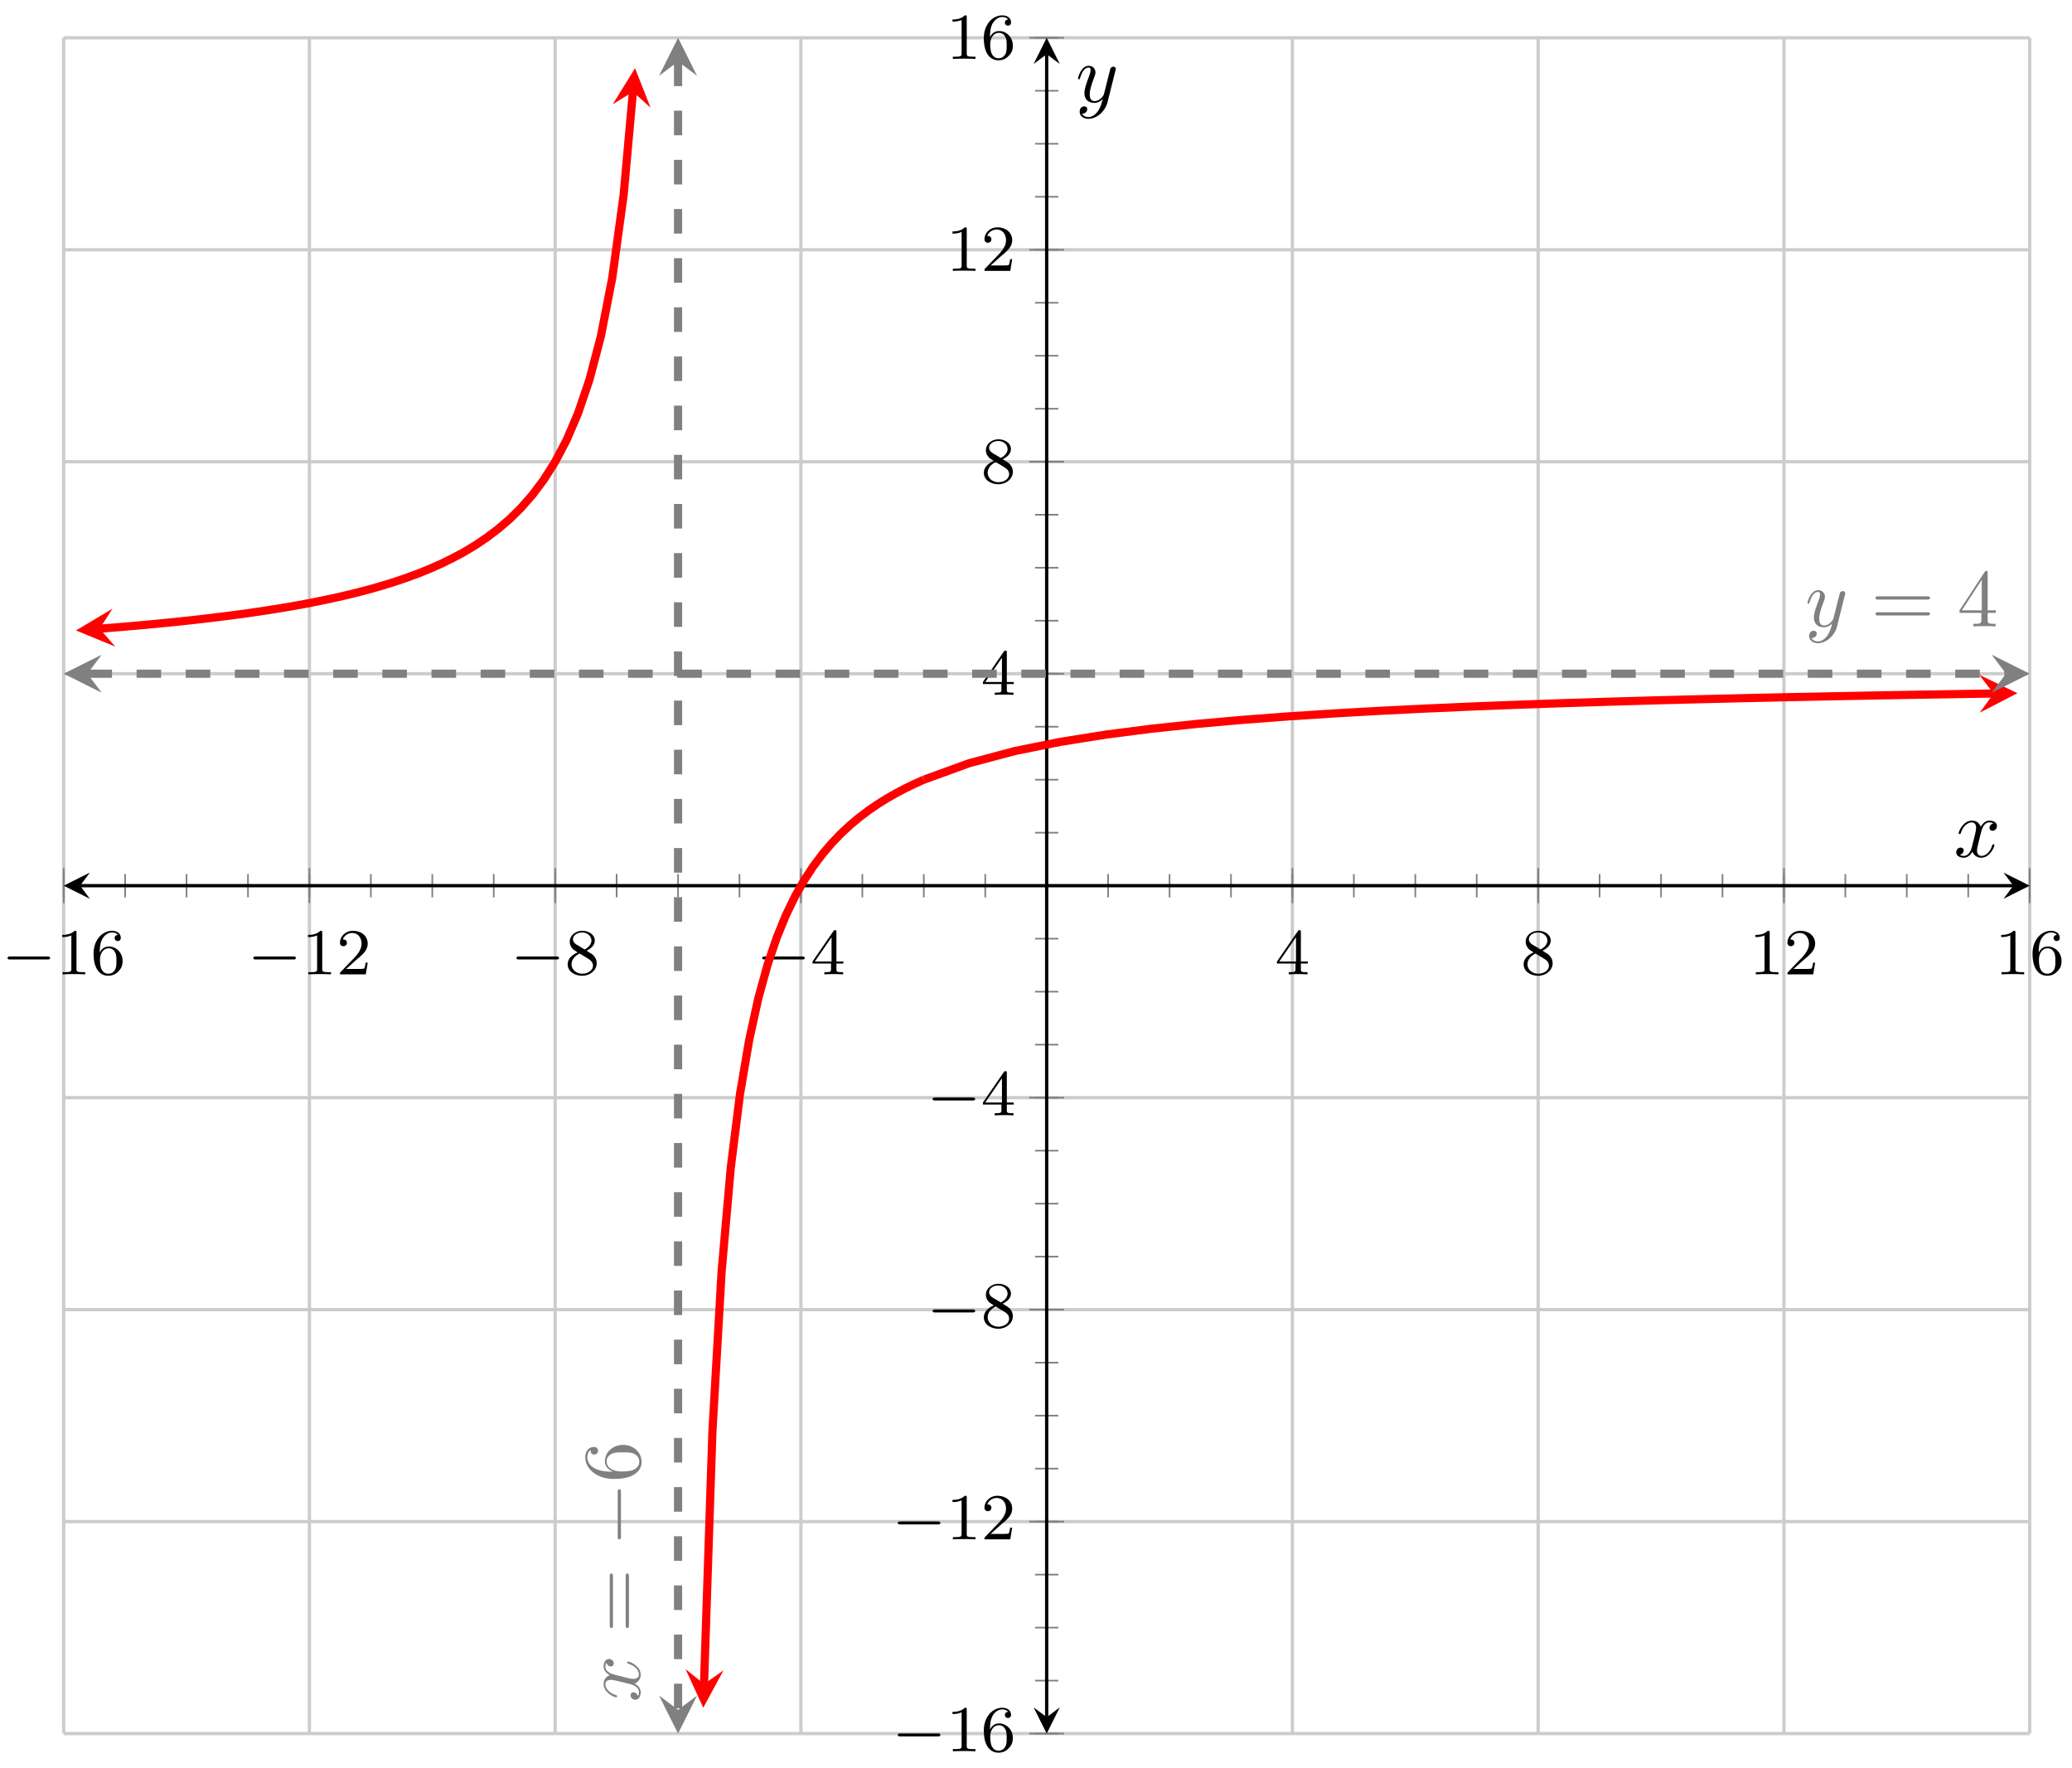 <?xml version="1.0" encoding="UTF-8"?>
<svg xmlns="http://www.w3.org/2000/svg" xmlns:xlink="http://www.w3.org/1999/xlink" width="252pt" height="215pt" viewBox="0 0 252 215" version="1.1">
<defs>
<g>
<symbol overflow="visible" id="glyph0-0">
<path style="stroke:none;" d=""/>
</symbol>
<symbol overflow="visible" id="glyph0-1">
<path style="stroke:none;" d="M 5.562 -1.812 C 5.703 -1.812 5.875 -1.812 5.875 -1.984 C 5.875 -2.172 5.703 -2.172 5.562 -2.172 L 1 -2.172 C 0.875 -2.172 0.703 -2.172 0.703 -1.984 C 0.703 -1.812 0.875 -1.812 1 -1.812 Z M 5.562 -1.812 "/>
</symbol>
<symbol overflow="visible" id="glyph1-0">
<path style="stroke:none;" d=""/>
</symbol>
<symbol overflow="visible" id="glyph1-1">
<path style="stroke:none;" d="M 2.5 -5.078 C 2.5 -5.297 2.484 -5.297 2.266 -5.297 C 1.938 -4.984 1.516 -4.797 0.766 -4.797 L 0.766 -4.531 C 0.984 -4.531 1.406 -4.531 1.875 -4.734 L 1.875 -0.656 C 1.875 -0.359 1.844 -0.266 1.094 -0.266 L 0.812 -0.266 L 0.812 0 C 1.141 -0.031 1.828 -0.031 2.188 -0.031 C 2.547 -0.031 3.234 -0.031 3.562 0 L 3.562 -0.266 L 3.281 -0.266 C 2.531 -0.266 2.5 -0.359 2.5 -0.656 Z M 2.5 -5.078 "/>
</symbol>
<symbol overflow="visible" id="glyph1-2">
<path style="stroke:none;" d="M 1.094 -2.641 C 1.094 -3.297 1.156 -3.875 1.438 -4.359 C 1.688 -4.766 2.094 -5.094 2.594 -5.094 C 2.75 -5.094 3.109 -5.062 3.297 -4.797 C 2.938 -4.766 2.906 -4.5 2.906 -4.422 C 2.906 -4.172 3.094 -4.047 3.281 -4.047 C 3.422 -4.047 3.656 -4.125 3.656 -4.438 C 3.656 -4.906 3.297 -5.297 2.578 -5.297 C 1.469 -5.297 0.344 -4.25 0.344 -2.531 C 0.344 -0.359 1.359 0.172 2.125 0.172 C 2.516 0.172 2.922 0.062 3.281 -0.281 C 3.609 -0.594 3.875 -0.922 3.875 -1.625 C 3.875 -2.656 3.078 -3.391 2.203 -3.391 C 1.625 -3.391 1.281 -3.031 1.094 -2.641 Z M 2.125 -0.078 C 1.703 -0.078 1.438 -0.359 1.328 -0.594 C 1.141 -0.953 1.125 -1.484 1.125 -1.797 C 1.125 -2.578 1.547 -3.172 2.172 -3.172 C 2.562 -3.172 2.812 -2.969 2.953 -2.688 C 3.125 -2.391 3.125 -2.031 3.125 -1.625 C 3.125 -1.219 3.125 -0.875 2.969 -0.578 C 2.75 -0.219 2.484 -0.078 2.125 -0.078 Z M 2.125 -0.078 "/>
</symbol>
<symbol overflow="visible" id="glyph1-3">
<path style="stroke:none;" d="M 2.25 -1.625 C 2.375 -1.75 2.703 -2.016 2.844 -2.125 C 3.328 -2.578 3.797 -3.016 3.797 -3.734 C 3.797 -4.688 3 -5.297 2.016 -5.297 C 1.047 -5.297 0.422 -4.578 0.422 -3.859 C 0.422 -3.469 0.734 -3.422 0.844 -3.422 C 1.016 -3.422 1.266 -3.531 1.266 -3.844 C 1.266 -4.25 0.859 -4.25 0.766 -4.25 C 1 -4.844 1.531 -5.031 1.922 -5.031 C 2.656 -5.031 3.047 -4.406 3.047 -3.734 C 3.047 -2.906 2.469 -2.297 1.516 -1.344 L 0.516 -0.297 C 0.422 -0.219 0.422 -0.203 0.422 0 L 3.562 0 L 3.797 -1.422 L 3.547 -1.422 C 3.531 -1.266 3.469 -0.875 3.375 -0.719 C 3.328 -0.656 2.719 -0.656 2.594 -0.656 L 1.172 -0.656 Z M 2.25 -1.625 "/>
</symbol>
<symbol overflow="visible" id="glyph1-4">
<path style="stroke:none;" d="M 2.641 -2.875 C 3.094 -3.094 3.641 -3.484 3.641 -4.109 C 3.641 -4.875 2.859 -5.297 2.125 -5.297 C 1.281 -5.297 0.594 -4.719 0.594 -3.969 C 0.594 -3.672 0.688 -3.406 0.891 -3.172 C 1.031 -3 1.062 -2.984 1.547 -2.672 C 0.562 -2.234 0.344 -1.656 0.344 -1.219 C 0.344 -0.328 1.234 0.172 2.109 0.172 C 3.078 0.172 3.875 -0.5 3.875 -1.344 C 3.875 -1.844 3.609 -2.172 3.469 -2.312 C 3.344 -2.438 3.328 -2.453 2.641 -2.875 Z M 1.406 -3.625 C 1.172 -3.766 0.984 -4 0.984 -4.266 C 0.984 -4.766 1.531 -5.094 2.109 -5.094 C 2.719 -5.094 3.234 -4.672 3.234 -4.109 C 3.234 -3.656 2.875 -3.266 2.406 -3.031 Z M 1.797 -2.531 C 1.828 -2.516 2.734 -1.953 2.875 -1.875 C 3 -1.797 3.422 -1.547 3.422 -1.062 C 3.422 -0.453 2.766 -0.078 2.125 -0.078 C 1.406 -0.078 0.812 -0.562 0.812 -1.219 C 0.812 -1.812 1.25 -2.281 1.797 -2.531 Z M 1.797 -2.531 "/>
</symbol>
<symbol overflow="visible" id="glyph1-5">
<path style="stroke:none;" d="M 3.141 -5.156 C 3.141 -5.312 3.141 -5.375 2.969 -5.375 C 2.875 -5.375 2.859 -5.375 2.781 -5.266 L 0.234 -1.562 L 0.234 -1.312 L 2.484 -1.312 L 2.484 -0.641 C 2.484 -0.344 2.469 -0.266 1.844 -0.266 L 1.672 -0.266 L 1.672 0 C 2.344 -0.031 2.359 -0.031 2.812 -0.031 C 3.266 -0.031 3.281 -0.031 3.953 0 L 3.953 -0.266 L 3.781 -0.266 C 3.156 -0.266 3.141 -0.344 3.141 -0.641 L 3.141 -1.312 L 3.984 -1.312 L 3.984 -1.562 L 3.141 -1.562 Z M 2.547 -4.516 L 2.547 -1.562 L 0.516 -1.562 Z M 2.547 -4.516 "/>
</symbol>
<symbol overflow="visible" id="glyph2-0">
<path style="stroke:none;" d=""/>
</symbol>
<symbol overflow="visible" id="glyph2-1">
<path style="stroke:none;" d="M 4.844 -3.797 C 4.891 -3.938 4.891 -3.953 4.891 -4.031 C 4.891 -4.203 4.75 -4.297 4.594 -4.297 C 4.5 -4.297 4.344 -4.234 4.25 -4.094 C 4.234 -4.031 4.141 -3.734 4.109 -3.547 C 4.031 -3.297 3.969 -3.016 3.906 -2.75 L 3.453 -0.953 C 3.422 -0.812 2.984 -0.109 2.328 -0.109 C 1.828 -0.109 1.719 -0.547 1.719 -0.922 C 1.719 -1.375 1.891 -2 2.219 -2.875 C 2.375 -3.281 2.422 -3.391 2.422 -3.594 C 2.422 -4.031 2.109 -4.406 1.609 -4.406 C 0.656 -4.406 0.297 -2.953 0.297 -2.875 C 0.297 -2.766 0.391 -2.766 0.406 -2.766 C 0.516 -2.766 0.516 -2.797 0.562 -2.953 C 0.844 -3.891 1.234 -4.188 1.578 -4.188 C 1.656 -4.188 1.828 -4.188 1.828 -3.875 C 1.828 -3.625 1.719 -3.359 1.656 -3.172 C 1.25 -2.109 1.078 -1.547 1.078 -1.078 C 1.078 -0.188 1.703 0.109 2.297 0.109 C 2.688 0.109 3.016 -0.062 3.297 -0.344 C 3.172 0.172 3.047 0.672 2.656 1.203 C 2.391 1.531 2.016 1.828 1.562 1.828 C 1.422 1.828 0.969 1.797 0.797 1.406 C 0.953 1.406 1.094 1.406 1.219 1.281 C 1.328 1.203 1.422 1.062 1.422 0.875 C 1.422 0.562 1.156 0.531 1.062 0.531 C 0.828 0.531 0.5 0.688 0.5 1.172 C 0.5 1.672 0.938 2.047 1.562 2.047 C 2.578 2.047 3.609 1.141 3.891 0.016 Z M 4.844 -3.797 "/>
</symbol>
<symbol overflow="visible" id="glyph2-2">
<path style="stroke:none;" d="M 3.328 -3.016 C 3.391 -3.266 3.625 -4.188 4.312 -4.188 C 4.359 -4.188 4.609 -4.188 4.812 -4.062 C 4.531 -4 4.344 -3.766 4.344 -3.516 C 4.344 -3.359 4.453 -3.172 4.719 -3.172 C 4.938 -3.172 5.25 -3.344 5.25 -3.75 C 5.25 -4.266 4.672 -4.406 4.328 -4.406 C 3.75 -4.406 3.406 -3.875 3.281 -3.656 C 3.031 -4.312 2.5 -4.406 2.203 -4.406 C 1.172 -4.406 0.594 -3.125 0.594 -2.875 C 0.594 -2.766 0.703 -2.766 0.719 -2.766 C 0.797 -2.766 0.828 -2.797 0.844 -2.875 C 1.188 -3.938 1.844 -4.188 2.188 -4.188 C 2.375 -4.188 2.719 -4.094 2.719 -3.516 C 2.719 -3.203 2.547 -2.547 2.188 -1.141 C 2.031 -0.531 1.672 -0.109 1.234 -0.109 C 1.172 -0.109 0.953 -0.109 0.734 -0.234 C 0.984 -0.297 1.203 -0.5 1.203 -0.781 C 1.203 -1.047 0.984 -1.125 0.844 -1.125 C 0.531 -1.125 0.297 -0.875 0.297 -0.547 C 0.297 -0.094 0.781 0.109 1.219 0.109 C 1.891 0.109 2.25 -0.594 2.266 -0.641 C 2.391 -0.281 2.75 0.109 3.344 0.109 C 4.375 0.109 4.938 -1.172 4.938 -1.422 C 4.938 -1.531 4.859 -1.531 4.828 -1.531 C 4.734 -1.531 4.719 -1.484 4.688 -1.422 C 4.359 -0.344 3.688 -0.109 3.375 -0.109 C 2.984 -0.109 2.828 -0.422 2.828 -0.766 C 2.828 -0.984 2.875 -1.203 2.984 -1.641 Z M 3.328 -3.016 "/>
</symbol>
<symbol overflow="visible" id="glyph3-0">
<path style="stroke:none;" d=""/>
</symbol>
<symbol overflow="visible" id="glyph3-1">
<path style="stroke:none;" d="M 6.844 -3.266 C 7 -3.266 7.188 -3.266 7.188 -3.453 C 7.188 -3.656 7 -3.656 6.859 -3.656 L 0.891 -3.656 C 0.75 -3.656 0.562 -3.656 0.562 -3.453 C 0.562 -3.266 0.75 -3.266 0.891 -3.266 Z M 6.859 -1.328 C 7 -1.328 7.188 -1.328 7.188 -1.531 C 7.188 -1.719 7 -1.719 6.844 -1.719 L 0.891 -1.719 C 0.75 -1.719 0.562 -1.719 0.562 -1.531 C 0.562 -1.328 0.75 -1.328 0.891 -1.328 Z M 6.859 -1.328 "/>
</symbol>
<symbol overflow="visible" id="glyph3-2">
<path style="stroke:none;" d="M 2.938 -1.641 L 2.938 -0.781 C 2.938 -0.422 2.906 -0.312 2.172 -0.312 L 1.969 -0.312 L 1.969 0 C 2.375 -0.031 2.891 -0.031 3.312 -0.031 C 3.734 -0.031 4.25 -0.031 4.672 0 L 4.672 -0.312 L 4.453 -0.312 C 3.719 -0.312 3.703 -0.422 3.703 -0.781 L 3.703 -1.641 L 4.688 -1.641 L 4.688 -1.953 L 3.703 -1.953 L 3.703 -6.484 C 3.703 -6.688 3.703 -6.75 3.531 -6.75 C 3.453 -6.75 3.422 -6.75 3.344 -6.625 L 0.281 -1.953 L 0.281 -1.641 Z M 2.984 -1.953 L 0.562 -1.953 L 2.984 -5.672 Z M 2.984 -1.953 "/>
</symbol>
<symbol overflow="visible" id="glyph4-0">
<path style="stroke:none;" d=""/>
</symbol>
<symbol overflow="visible" id="glyph4-1">
<path style="stroke:none;" d="M -3.016 -3.328 C -3.266 -3.391 -4.188 -3.625 -4.188 -4.312 C -4.188 -4.359 -4.188 -4.609 -4.062 -4.812 C -4 -4.531 -3.766 -4.344 -3.516 -4.344 C -3.359 -4.344 -3.172 -4.453 -3.172 -4.719 C -3.172 -4.938 -3.344 -5.25 -3.75 -5.25 C -4.266 -5.25 -4.406 -4.672 -4.406 -4.328 C -4.406 -3.75 -3.875 -3.406 -3.656 -3.281 C -4.312 -3.031 -4.406 -2.5 -4.406 -2.203 C -4.406 -1.172 -3.125 -0.594 -2.875 -0.594 C -2.766 -0.594 -2.766 -0.703 -2.766 -0.719 C -2.766 -0.797 -2.797 -0.828 -2.875 -0.844 C -3.938 -1.188 -4.188 -1.844 -4.188 -2.188 C -4.188 -2.375 -4.094 -2.719 -3.516 -2.719 C -3.203 -2.719 -2.547 -2.547 -1.141 -2.188 C -0.531 -2.031 -0.109 -1.672 -0.109 -1.234 C -0.109 -1.172 -0.109 -0.953 -0.234 -0.734 C -0.297 -0.984 -0.5 -1.203 -0.781 -1.203 C -1.047 -1.203 -1.125 -0.984 -1.125 -0.844 C -1.125 -0.531 -0.875 -0.297 -0.547 -0.297 C -0.094 -0.297 0.109 -0.781 0.109 -1.219 C 0.109 -1.891 -0.594 -2.25 -0.641 -2.266 C -0.281 -2.391 0.109 -2.75 0.109 -3.344 C 0.109 -4.375 -1.172 -4.938 -1.422 -4.938 C -1.531 -4.938 -1.531 -4.859 -1.531 -4.828 C -1.531 -4.734 -1.484 -4.719 -1.422 -4.688 C -0.344 -4.359 -0.109 -3.688 -0.109 -3.375 C -0.109 -2.984 -0.422 -2.828 -0.766 -2.828 C -0.984 -2.828 -1.203 -2.875 -1.641 -2.984 Z M -3.016 -3.328 "/>
</symbol>
<symbol overflow="visible" id="glyph5-0">
<path style="stroke:none;" d=""/>
</symbol>
<symbol overflow="visible" id="glyph5-1">
<path style="stroke:none;" d="M -3.266 -6.844 C -3.266 -7 -3.266 -7.188 -3.453 -7.188 C -3.656 -7.188 -3.656 -7 -3.656 -6.859 L -3.656 -0.891 C -3.656 -0.75 -3.656 -0.562 -3.453 -0.562 C -3.266 -0.562 -3.266 -0.75 -3.266 -0.891 Z M -1.328 -6.859 C -1.328 -7 -1.328 -7.188 -1.531 -7.188 C -1.719 -7.188 -1.719 -7 -1.719 -6.844 L -1.719 -0.891 C -1.719 -0.75 -1.719 -0.562 -1.531 -0.562 C -1.328 -0.562 -1.328 -0.75 -1.328 -0.891 Z M -1.328 -6.859 "/>
</symbol>
<symbol overflow="visible" id="glyph5-2">
<path style="stroke:none;" d="M -3.266 -1.312 L -3.516 -1.312 C -6.031 -1.312 -6.391 -2.547 -6.391 -3.062 C -6.391 -3.297 -6.328 -3.719 -5.984 -3.938 C -5.984 -3.781 -5.984 -3.391 -5.547 -3.391 C -5.234 -3.391 -5.078 -3.625 -5.078 -3.844 C -5.078 -4 -5.172 -4.312 -5.562 -4.312 C -6.156 -4.312 -6.641 -3.875 -6.641 -3.047 C -6.641 -1.766 -5.359 -0.422 -3.156 -0.422 C -0.484 -0.422 0.219 -1.578 0.219 -2.5 C 0.219 -3.609 -0.719 -4.562 -2.031 -4.562 C -3.297 -4.562 -4.25 -3.672 -4.25 -2.562 C -4.25 -1.891 -3.75 -1.516 -3.266 -1.312 Z M -0.062 -2.5 C -0.062 -1.875 -0.656 -1.578 -0.812 -1.516 C -1.281 -1.328 -2.078 -1.328 -2.25 -1.328 C -3.031 -1.328 -4.031 -1.656 -4.031 -2.547 C -4.031 -2.719 -4.031 -3.172 -3.406 -3.484 C -3.047 -3.656 -2.531 -3.656 -2.047 -3.656 C -1.562 -3.656 -1.062 -3.656 -0.703 -3.484 C -0.109 -3.188 -0.062 -2.734 -0.062 -2.5 Z M -0.062 -2.5 "/>
</symbol>
<symbol overflow="visible" id="glyph6-0">
<path style="stroke:none;" d=""/>
</symbol>
<symbol overflow="visible" id="glyph6-1">
<path style="stroke:none;" d="M -2.297 -6.562 C -2.297 -6.734 -2.297 -6.922 -2.5 -6.922 C -2.688 -6.922 -2.688 -6.734 -2.688 -6.562 L -2.688 -1.172 C -2.688 -1 -2.688 -0.828 -2.5 -0.828 C -2.297 -0.828 -2.297 -1 -2.297 -1.172 Z M -2.297 -6.562 "/>
</symbol>
</g>
<clipPath id="clip1">
  <path d="M 7.746 4.594 L 92 4.594 L 92 91 L 7.746 91 Z M 7.746 4.594 "/>
</clipPath>
<clipPath id="clip2">
  <path d="M 71 80 L 127 80 L 127 210.82 L 71 210.82 Z M 71 80 "/>
</clipPath>
<clipPath id="clip3">
  <path d="M 98 70 L 246.855 70 L 246.855 109 L 98 109 Z M 98 70 "/>
</clipPath>
<clipPath id="clip4">
  <path d="M 7.746 79 L 13 79 L 13 85 L 7.746 85 Z M 7.746 79 "/>
</clipPath>
<clipPath id="clip5">
  <path d="M 242 79 L 246.855 79 L 246.855 85 L 242 85 Z M 242 79 "/>
</clipPath>
<clipPath id="clip6">
  <path d="M 80 4.594 L 85 4.594 L 85 10 L 80 10 Z M 80 4.594 "/>
</clipPath>
<clipPath id="clip7">
  <path d="M 80 206 L 85 206 L 85 210.82 L 80 210.82 Z M 80 206 "/>
</clipPath>
</defs>
<g id="surface1">
<path style="fill:none;stroke-width:0.399;stroke-linecap:butt;stroke-linejoin:miter;stroke:rgb(79.999%,79.999%,79.999%);stroke-opacity:1;stroke-miterlimit:10;" d="M 0.001 0.002 L 0.001 206.228 M 29.887 0.002 L 29.887 206.228 M 59.777 0.002 L 59.777 206.228 M 89.663 0.002 L 89.663 206.228 M 149.44 0.002 L 149.44 206.228 M 179.33 0.002 L 179.33 206.228 M 209.22 0.002 L 209.22 206.228 M 239.106 0.002 L 239.106 206.228 " transform="matrix(1,0,0,-1,7.745,210.822)"/>
<path style="fill:none;stroke-width:0.399;stroke-linecap:butt;stroke-linejoin:miter;stroke:rgb(79.999%,79.999%,79.999%);stroke-opacity:1;stroke-miterlimit:10;" d="M 0.001 0.002 L 239.106 0.002 M 0.001 25.779 L 239.106 25.779 M 0.001 51.556 L 239.106 51.556 M 0.001 77.334 L 239.106 77.334 M 0.001 128.892 L 239.106 128.892 M 0.001 154.67 L 239.106 154.67 M 0.001 180.447 L 239.106 180.447 M 0.001 206.228 L 239.106 206.228 " transform="matrix(1,0,0,-1,7.745,210.822)"/>
<path style="fill:none;stroke-width:0.199;stroke-linecap:butt;stroke-linejoin:miter;stroke:rgb(50%,50%,50%);stroke-opacity:1;stroke-miterlimit:10;" d="M 0.001 101.697 L 0.001 104.529 M 7.474 101.697 L 7.474 104.529 M 14.942 101.697 L 14.942 104.529 M 22.415 101.697 L 22.415 104.529 M 29.887 101.697 L 29.887 104.529 M 37.36 101.697 L 37.36 104.529 M 44.832 101.697 L 44.832 104.529 M 52.305 101.697 L 52.305 104.529 M 59.777 101.697 L 59.777 104.529 M 67.25 101.697 L 67.25 104.529 M 74.722 101.697 L 74.722 104.529 M 82.191 101.697 L 82.191 104.529 M 89.663 101.697 L 89.663 104.529 M 97.136 101.697 L 97.136 104.529 M 104.609 101.697 L 104.609 104.529 M 112.081 101.697 L 112.081 104.529 M 119.554 101.697 L 119.554 104.529 M 127.026 101.697 L 127.026 104.529 M 134.499 101.697 L 134.499 104.529 M 141.971 101.697 L 141.971 104.529 M 149.44 101.697 L 149.44 104.529 M 156.912 101.697 L 156.912 104.529 M 164.385 101.697 L 164.385 104.529 M 171.857 101.697 L 171.857 104.529 M 179.33 101.697 L 179.33 104.529 M 186.802 101.697 L 186.802 104.529 M 194.275 101.697 L 194.275 104.529 M 201.747 101.697 L 201.747 104.529 M 209.22 101.697 L 209.22 104.529 M 216.688 101.697 L 216.688 104.529 M 224.161 101.697 L 224.161 104.529 M 231.633 101.697 L 231.633 104.529 M 239.106 101.697 L 239.106 104.529 " transform="matrix(1,0,0,-1,7.745,210.822)"/>
<path style="fill:none;stroke-width:0.199;stroke-linecap:butt;stroke-linejoin:miter;stroke:rgb(50%,50%,50%);stroke-opacity:1;stroke-miterlimit:10;" d="M 0.001 100.986 L 0.001 105.24 M 29.887 100.986 L 29.887 105.24 M 59.777 100.986 L 59.777 105.24 M 89.663 100.986 L 89.663 105.24 M 149.44 100.986 L 149.44 105.24 M 179.33 100.986 L 179.33 105.24 M 209.22 100.986 L 209.22 105.24 M 239.106 100.986 L 239.106 105.24 " transform="matrix(1,0,0,-1,7.745,210.822)"/>
<path style="fill:none;stroke-width:0.199;stroke-linecap:butt;stroke-linejoin:miter;stroke:rgb(50%,50%,50%);stroke-opacity:1;stroke-miterlimit:10;" d="M 118.136 0.002 L 120.971 0.002 M 118.136 6.443 L 120.971 6.443 M 118.136 12.888 L 120.971 12.888 M 118.136 19.334 L 120.971 19.334 M 118.136 25.779 L 120.971 25.779 M 118.136 32.224 L 120.971 32.224 M 118.136 38.666 L 120.971 38.666 M 118.136 45.111 L 120.971 45.111 M 118.136 51.556 L 120.971 51.556 M 118.136 58.002 L 120.971 58.002 M 118.136 64.447 L 120.971 64.447 M 118.136 70.888 L 120.971 70.888 M 118.136 77.334 L 120.971 77.334 M 118.136 83.779 L 120.971 83.779 M 118.136 90.224 L 120.971 90.224 M 118.136 96.67 L 120.971 96.67 M 118.136 103.115 L 120.971 103.115 M 118.136 109.556 L 120.971 109.556 M 118.136 116.002 L 120.971 116.002 M 118.136 122.447 L 120.971 122.447 M 118.136 128.892 L 120.971 128.892 M 118.136 135.338 L 120.971 135.338 M 118.136 141.779 L 120.971 141.779 M 118.136 148.224 L 120.971 148.224 M 118.136 154.67 L 120.971 154.67 M 118.136 161.115 L 120.971 161.115 M 118.136 167.56 L 120.971 167.56 M 118.136 174.002 L 120.971 174.002 M 118.136 180.447 L 120.971 180.447 M 118.136 186.892 L 120.971 186.892 M 118.136 193.338 L 120.971 193.338 M 118.136 199.783 L 120.971 199.783 M 118.136 206.228 L 120.971 206.228 " transform="matrix(1,0,0,-1,7.745,210.822)"/>
<path style="fill:none;stroke-width:0.199;stroke-linecap:butt;stroke-linejoin:miter;stroke:rgb(50%,50%,50%);stroke-opacity:1;stroke-miterlimit:10;" d="M 117.429 0.002 L 121.678 0.002 M 117.429 25.779 L 121.678 25.779 M 117.429 51.556 L 121.678 51.556 M 117.429 77.334 L 121.678 77.334 M 117.429 128.892 L 121.678 128.892 M 117.429 154.67 L 121.678 154.67 M 117.429 180.447 L 121.678 180.447 M 117.429 206.228 L 121.678 206.228 " transform="matrix(1,0,0,-1,7.745,210.822)"/>
<path style="fill:none;stroke-width:0.399;stroke-linecap:butt;stroke-linejoin:miter;stroke:rgb(0%,0%,0%);stroke-opacity:1;stroke-miterlimit:10;" d="M 1.993 103.115 L 237.114 103.115 " transform="matrix(1,0,0,-1,7.745,210.822)"/>
<path style=" stroke:none;fill-rule:nonzero;fill:rgb(0%,0%,0%);fill-opacity:1;" d="M 7.746 107.707 L 10.934 109.305 L 9.738 107.707 L 10.934 106.113 "/>
<path style=" stroke:none;fill-rule:nonzero;fill:rgb(0%,0%,0%);fill-opacity:1;" d="M 246.855 107.707 L 243.668 106.113 L 244.863 107.707 L 243.668 109.305 "/>
<path style="fill:none;stroke-width:0.399;stroke-linecap:butt;stroke-linejoin:miter;stroke:rgb(0%,0%,0%);stroke-opacity:1;stroke-miterlimit:10;" d="M 119.554 1.994 L 119.554 204.232 " transform="matrix(1,0,0,-1,7.745,210.822)"/>
<path style=" stroke:none;fill-rule:nonzero;fill:rgb(0%,0%,0%);fill-opacity:1;" d="M 127.301 210.82 L 128.895 207.633 L 127.301 208.828 L 125.707 207.633 "/>
<path style=" stroke:none;fill-rule:nonzero;fill:rgb(0%,0%,0%);fill-opacity:1;" d="M 127.301 4.594 L 125.707 7.785 L 127.301 6.59 L 128.895 7.785 "/>
<g style="fill:rgb(0%,0%,0%);fill-opacity:1;">
  <use xlink:href="#glyph0-1" x="0.217" y="118.491"/>
</g>
<g style="fill:rgb(0%,0%,0%);fill-opacity:1;">
  <use xlink:href="#glyph1-1" x="6.803" y="118.491"/>
  <use xlink:href="#glyph1-2" x="11.035" y="118.491"/>
</g>
<g style="fill:rgb(0%,0%,0%);fill-opacity:1;">
  <use xlink:href="#glyph0-1" x="30.106" y="118.491"/>
</g>
<g style="fill:rgb(0%,0%,0%);fill-opacity:1;">
  <use xlink:href="#glyph1-1" x="36.692" y="118.491"/>
  <use xlink:href="#glyph1-3" x="40.925" y="118.491"/>
</g>
<g style="fill:rgb(0%,0%,0%);fill-opacity:1;">
  <use xlink:href="#glyph0-1" x="62.112" y="118.491"/>
</g>
<g style="fill:rgb(0%,0%,0%);fill-opacity:1;">
  <use xlink:href="#glyph1-4" x="68.698" y="118.491"/>
</g>
<g style="fill:rgb(0%,0%,0%);fill-opacity:1;">
  <use xlink:href="#glyph0-1" x="92.001" y="118.491"/>
</g>
<g style="fill:rgb(0%,0%,0%);fill-opacity:1;">
  <use xlink:href="#glyph1-5" x="98.587" y="118.491"/>
</g>
<g style="fill:rgb(0%,0%,0%);fill-opacity:1;">
  <use xlink:href="#glyph1-5" x="155.072" y="118.491"/>
</g>
<g style="fill:rgb(0%,0%,0%);fill-opacity:1;">
  <use xlink:href="#glyph1-4" x="184.961" y="118.491"/>
</g>
<g style="fill:rgb(0%,0%,0%);fill-opacity:1;">
  <use xlink:href="#glyph1-1" x="212.733" y="118.491"/>
  <use xlink:href="#glyph1-3" x="216.965" y="118.491"/>
</g>
<g style="fill:rgb(0%,0%,0%);fill-opacity:1;">
  <use xlink:href="#glyph1-1" x="242.622" y="118.491"/>
  <use xlink:href="#glyph1-2" x="246.854" y="118.491"/>
</g>
<g style="fill:rgb(0%,0%,0%);fill-opacity:1;">
  <use xlink:href="#glyph0-1" x="108.49" y="212.975"/>
</g>
<g style="fill:rgb(0%,0%,0%);fill-opacity:1;">
  <use xlink:href="#glyph1-1" x="115.076" y="212.975"/>
  <use xlink:href="#glyph1-2" x="119.308" y="212.975"/>
</g>
<g style="fill:rgb(0%,0%,0%);fill-opacity:1;">
  <use xlink:href="#glyph0-1" x="108.49" y="187.197"/>
</g>
<g style="fill:rgb(0%,0%,0%);fill-opacity:1;">
  <use xlink:href="#glyph1-1" x="115.076" y="187.197"/>
  <use xlink:href="#glyph1-3" x="119.308" y="187.197"/>
</g>
<g style="fill:rgb(0%,0%,0%);fill-opacity:1;">
  <use xlink:href="#glyph0-1" x="112.724" y="161.418"/>
</g>
<g style="fill:rgb(0%,0%,0%);fill-opacity:1;">
  <use xlink:href="#glyph1-4" x="119.31" y="161.418"/>
</g>
<g style="fill:rgb(0%,0%,0%);fill-opacity:1;">
  <use xlink:href="#glyph0-1" x="112.724" y="135.64"/>
</g>
<g style="fill:rgb(0%,0%,0%);fill-opacity:1;">
  <use xlink:href="#glyph1-5" x="119.31" y="135.64"/>
</g>
<g style="fill:rgb(0%,0%,0%);fill-opacity:1;">
  <use xlink:href="#glyph1-5" x="119.311" y="84.499"/>
</g>
<g style="fill:rgb(0%,0%,0%);fill-opacity:1;">
  <use xlink:href="#glyph1-4" x="119.311" y="58.72"/>
</g>
<g style="fill:rgb(0%,0%,0%);fill-opacity:1;">
  <use xlink:href="#glyph1-1" x="115.077" y="32.942"/>
  <use xlink:href="#glyph1-3" x="119.309" y="32.942"/>
</g>
<g style="fill:rgb(0%,0%,0%);fill-opacity:1;">
  <use xlink:href="#glyph1-1" x="115.077" y="7.164"/>
  <use xlink:href="#glyph1-2" x="119.309" y="7.164"/>
</g>
<g clip-path="url(#clip1)" clip-rule="nonzero">
<path style="fill:none;stroke-width:0.996;stroke-linecap:butt;stroke-linejoin:miter;stroke:rgb(100%,0%,0%);stroke-opacity:1;stroke-miterlimit:10;" d="M 4.376 134.365 L 2.884 134.256 L 4.271 134.361 L 5.657 134.47 L 7.044 134.584 L 8.431 134.701 L 9.821 134.826 L 11.208 134.955 L 12.595 135.092 L 13.981 135.232 L 15.372 135.381 L 16.759 135.537 L 18.145 135.701 L 19.532 135.873 L 20.923 136.052 L 22.309 136.24 L 23.696 136.443 L 25.083 136.654 L 26.473 136.877 L 27.86 137.111 L 29.247 137.361 L 30.633 137.631 L 32.024 137.916 L 33.411 138.217 L 34.797 138.541 L 36.184 138.888 L 37.575 139.26 L 38.961 139.666 L 40.348 140.099 L 41.735 140.572 L 43.125 141.084 L 44.512 141.642 L 45.899 142.256 L 47.285 142.935 L 48.676 143.681 L 50.063 144.513 L 51.449 145.447 L 52.836 146.494 L 54.227 147.685 L 55.613 149.052 L 57 150.631 L 58.387 152.478 L 59.777 154.67 L 61.164 157.306 L 62.551 160.545 L 63.937 164.619 L 65.328 169.9 L 66.715 177.006 L 68.101 187.092 L 69.23 199.658 " transform="matrix(1,0,0,-1,7.745,210.822)"/>
</g>
<path style=" stroke:none;fill-rule:nonzero;fill:rgb(100%,0%,0%);fill-opacity:1;" d="M 9.238 76.668 L 14.02 78.633 L 12.121 76.457 L 13.68 74.023 "/>
<path style=" stroke:none;fill-rule:nonzero;fill:rgb(100%,0%,0%);fill-opacity:1;" d="M 77.234 8.289 L 74.52 12.684 L 76.977 11.164 L 79.125 13.098 "/>
<g clip-path="url(#clip2)" clip-rule="nonzero">
<path style="fill:none;stroke-width:0.996;stroke-linecap:butt;stroke-linejoin:miter;stroke:rgb(100%,0%,0%);stroke-opacity:1;stroke-miterlimit:10;" d="M 77.879 6.033 L 78.902 36.76 L 80.019 56.189 L 81.136 68.853 L 82.253 77.76 L 83.375 84.365 L 84.492 89.459 L 85.609 93.51 L 86.726 96.802 L 87.843 99.537 L 88.96 101.838 L 90.078 103.806 L 91.195 105.51 L 92.316 106.994 L 93.433 108.302 L 94.55 109.463 L 95.667 110.502 L 96.784 111.431 L 97.902 112.275 L 99.019 113.037 L 100.14 113.736 L 101.257 114.373 L 102.374 114.959 L 103.491 115.502 L 104.609 116.002 " transform="matrix(1,0,0,-1,7.745,210.822)"/>
</g>
<path style=" stroke:none;fill-rule:nonzero;fill:rgb(100%,0%,0%);fill-opacity:1;" d="M 85.531 207.676 L 87.996 203.133 L 85.625 204.789 L 83.375 202.98 "/>
<g clip-path="url(#clip3)" clip-rule="nonzero">
<path style="fill:none;stroke-width:0.996;stroke-linecap:butt;stroke-linejoin:miter;stroke:rgb(100%,0%,0%);stroke-opacity:1;stroke-miterlimit:10;" d="M 104.609 116.002 L 110.151 118.017 L 115.694 119.49 L 121.233 120.607 L 126.776 121.49 L 132.319 122.205 L 137.858 122.791 L 143.401 123.283 L 148.944 123.701 L 154.483 124.06 L 160.025 124.377 L 165.568 124.65 L 171.107 124.896 L 176.65 125.111 L 182.193 125.306 L 187.736 125.482 L 193.275 125.642 L 198.818 125.787 L 204.36 125.92 L 209.899 126.041 L 215.442 126.154 L 220.985 126.26 L 226.524 126.353 L 232.067 126.443 L 234.719 126.482 " transform="matrix(1,0,0,-1,7.745,210.822)"/>
</g>
<path style=" stroke:none;fill-rule:nonzero;fill:rgb(100%,0%,0%);fill-opacity:1;" d="M 245.359 84.297 L 240.703 82.055 L 242.469 84.34 L 240.77 86.676 "/>
<path style="fill:none;stroke-width:0.996;stroke-linecap:butt;stroke-linejoin:miter;stroke:rgb(50%,50%,50%);stroke-opacity:1;stroke-dasharray:2.989,2.989;stroke-miterlimit:10;" d="M 2.888 128.892 L 236.219 128.892 " transform="matrix(1,0,0,-1,7.745,210.822)"/>
<g clip-path="url(#clip4)" clip-rule="nonzero">
<path style=" stroke:none;fill-rule:nonzero;fill:rgb(50%,50%,50%);fill-opacity:1;" d="M 7.746 81.93 L 12.367 84.242 L 10.633 81.93 L 12.367 79.621 "/>
</g>
<g clip-path="url(#clip5)" clip-rule="nonzero">
<path style=" stroke:none;fill-rule:nonzero;fill:rgb(50%,50%,50%);fill-opacity:1;" d="M 246.855 81.93 L 242.234 79.621 L 243.969 81.93 L 242.234 84.242 "/>
</g>
<g style="fill:rgb(50%,50%,50%);fill-opacity:1;">
  <use xlink:href="#glyph2-1" x="219.53" y="76.175"/>
</g>
<g style="fill:rgb(50%,50%,50%);fill-opacity:1;">
  <use xlink:href="#glyph3-1" x="227.539" y="76.175"/>
</g>
<g style="fill:rgb(50%,50%,50%);fill-opacity:1;">
  <use xlink:href="#glyph3-2" x="238.04" y="76.175"/>
</g>
<path style="fill:none;stroke-width:0.996;stroke-linecap:butt;stroke-linejoin:miter;stroke:rgb(50%,50%,50%);stroke-opacity:1;stroke-dasharray:2.989,2.989;stroke-miterlimit:10;" d="M 74.722 203.338 L 74.722 2.888 " transform="matrix(1,0,0,-1,7.745,210.822)"/>
<g clip-path="url(#clip6)" clip-rule="nonzero">
<path style=" stroke:none;fill-rule:nonzero;fill:rgb(50%,50%,50%);fill-opacity:1;" d="M 82.469 4.594 L 80.156 9.219 L 82.469 7.484 L 84.777 9.219 "/>
</g>
<g clip-path="url(#clip7)" clip-rule="nonzero">
<path style=" stroke:none;fill-rule:nonzero;fill:rgb(50%,50%,50%);fill-opacity:1;" d="M 82.469 210.82 L 84.777 206.199 L 82.469 207.934 L 80.156 206.199 "/>
</g>
<g style="fill:rgb(50%,50%,50%);fill-opacity:1;">
  <use xlink:href="#glyph4-1" x="77.817" y="207.003"/>
</g>
<g style="fill:rgb(50%,50%,50%);fill-opacity:1;">
  <use xlink:href="#glyph5-1" x="77.817" y="198.542"/>
</g>
<g style="fill:rgb(50%,50%,50%);fill-opacity:1;">
  <use xlink:href="#glyph6-1" x="77.817" y="188.026"/>
</g>
<g style="fill:rgb(50%,50%,50%);fill-opacity:1;">
  <use xlink:href="#glyph5-2" x="77.817" y="180.277"/>
</g>
<g style="fill:rgb(0%,0%,0%);fill-opacity:1;">
  <use xlink:href="#glyph2-2" x="237.621" y="104.198"/>
</g>
<g style="fill:rgb(0%,0%,0%);fill-opacity:1;">
  <use xlink:href="#glyph2-1" x="130.81" y="12.405"/>
</g>
</g>
</svg>
